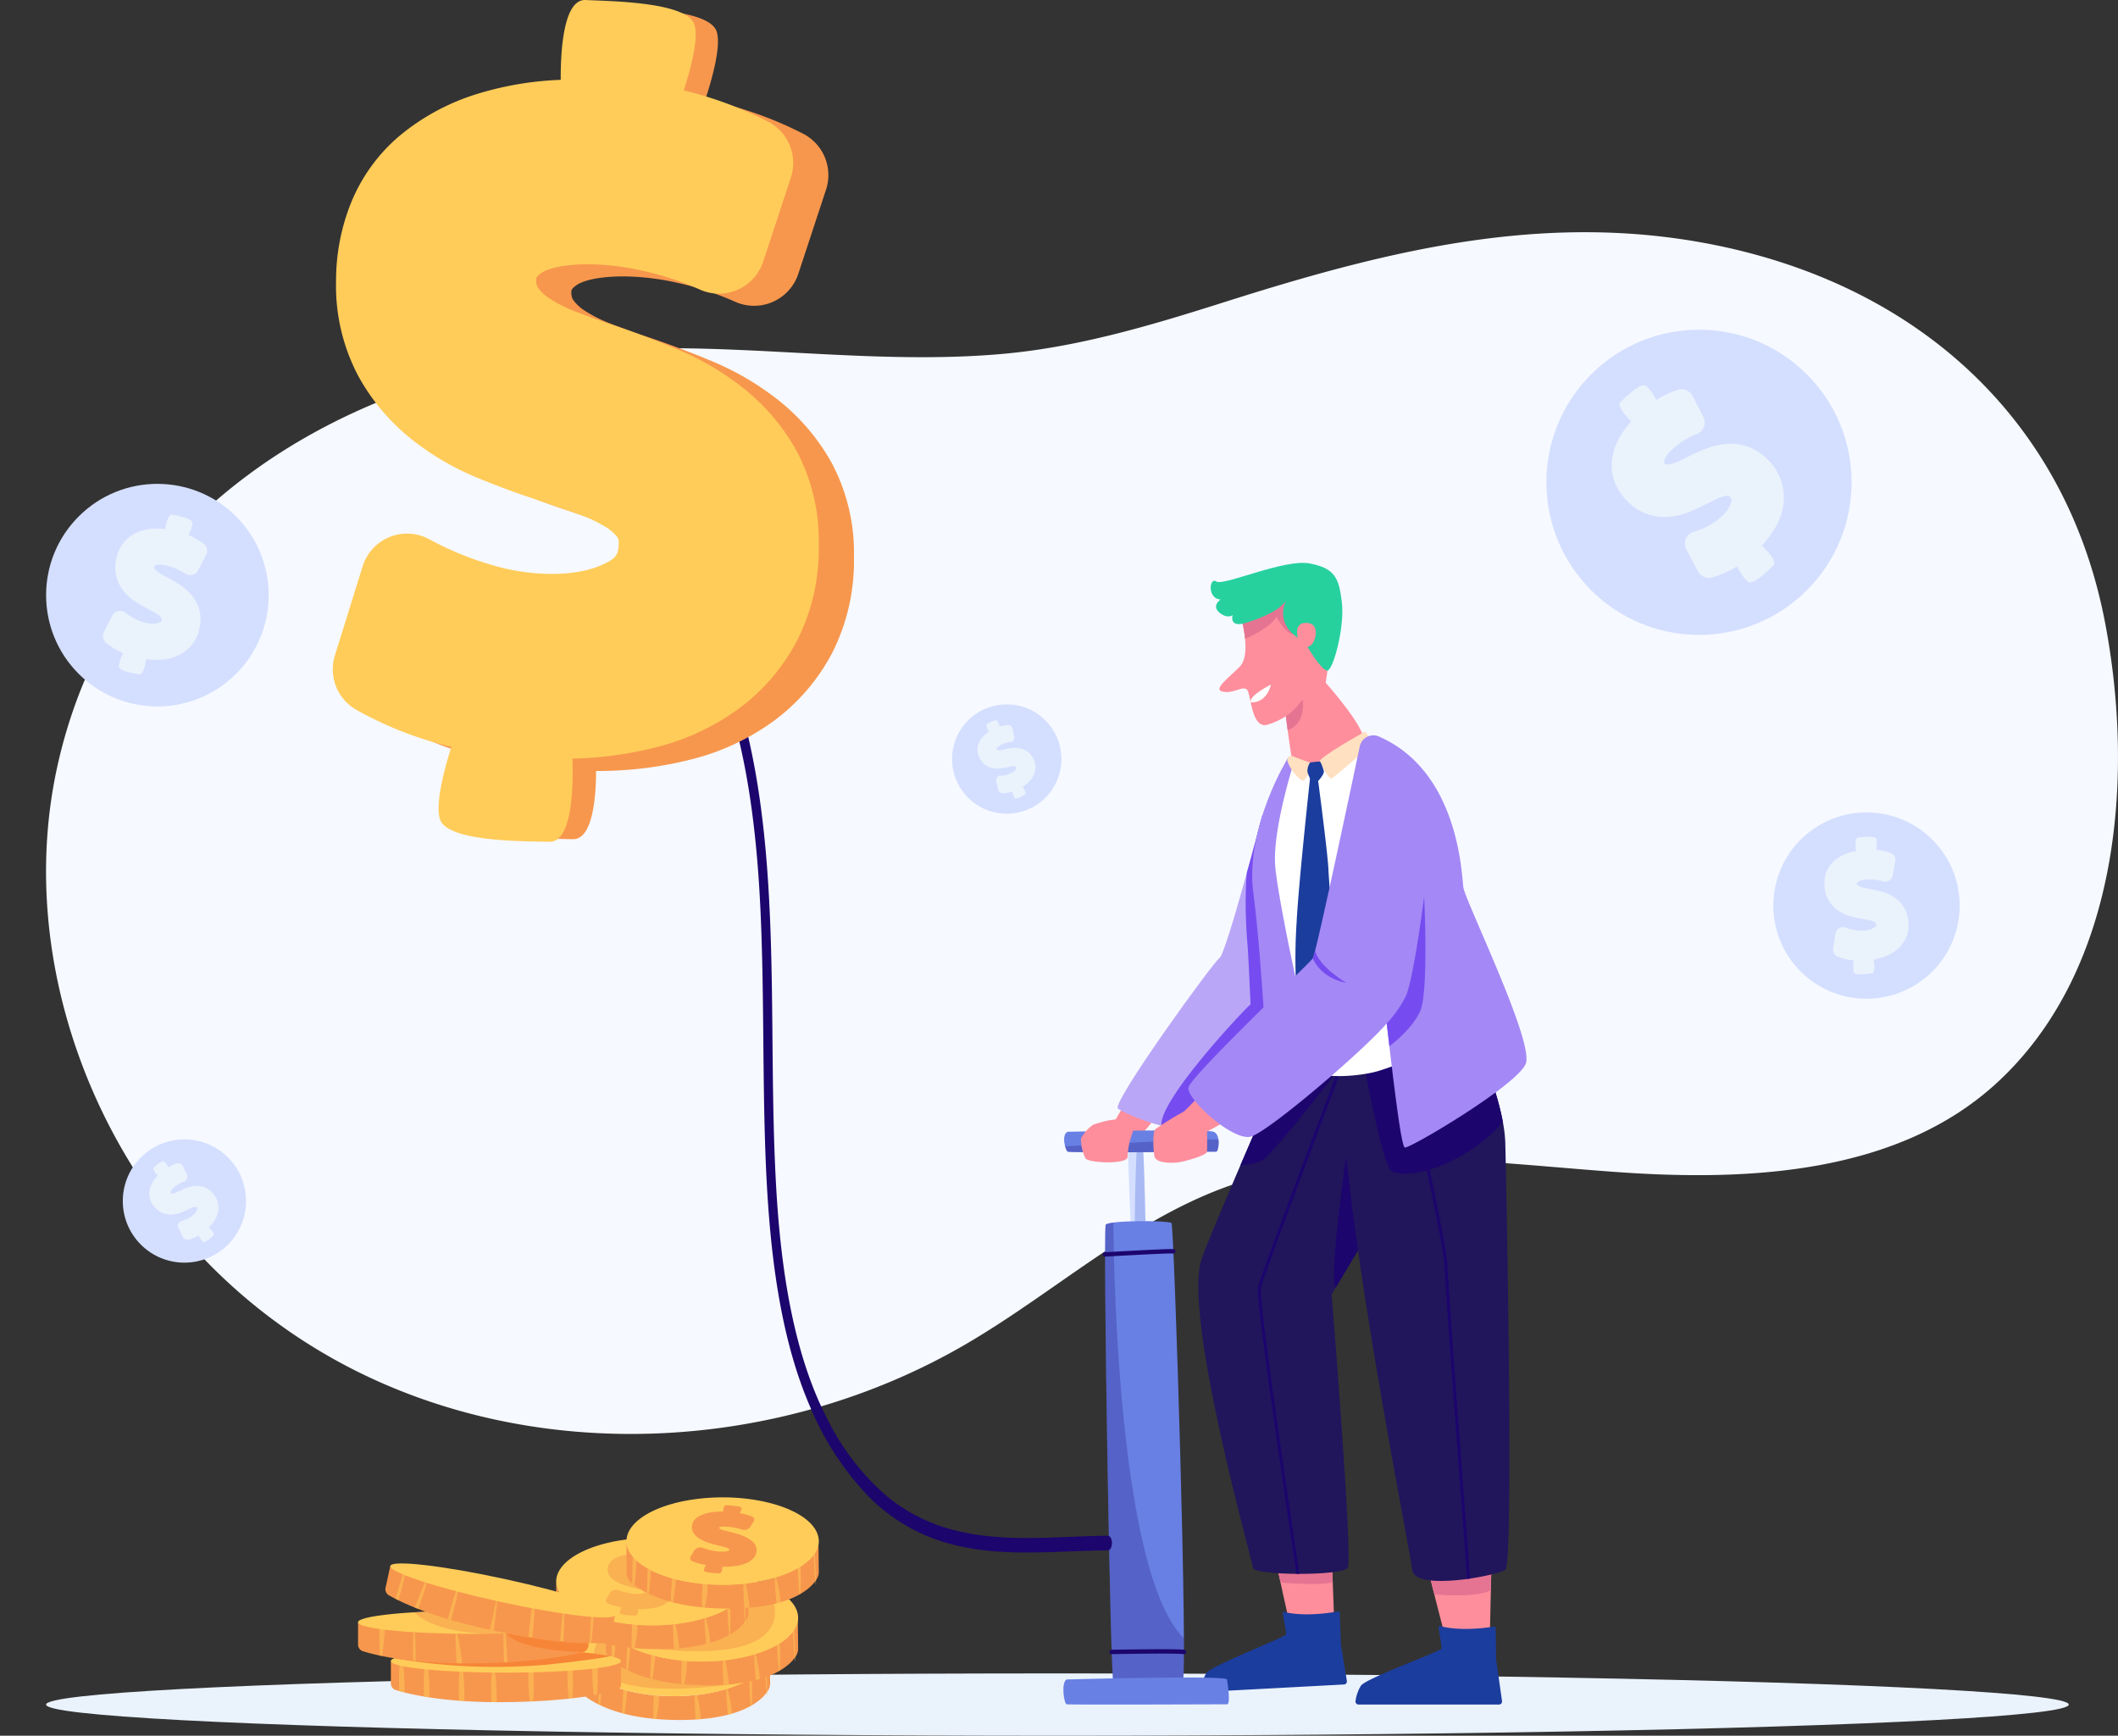 <svg xmlns="http://www.w3.org/2000/svg" xmlns:xlink="http://www.w3.org/1999/xlink" width="399.999" height="327.788" viewBox="0 0 399.999 327.788"><rect x="0" y="0" width="399.999" height="327.788" fill="#333333" stroke="none"/><defs><clipPath id="a"><path d="M1769.356,1653.257s2.448,11.487,2.611,11.6,6.7.11,8.3-.934l-.44-11.927Z" transform="translate(-1769.356 -1651.993)" fill="#fe8e9c"/></clipPath><clipPath id="b"><path d="M1946.294,1668.4s3.085,12.4,3.248,12.509,6.7.11,8.3-.934l.261-11.949Z" transform="translate(-1946.294 -1668.024)" fill="#fe8e9c"/></clipPath><clipPath id="c"><path d="M1612.443,791.05s-6.817,26.093-8.121,27.021-20.441,27.382-19.167,28.417,8.918,4.046,11.466,3.583,18.3-21.44,19.689-22.649,5.408-36.177,5.408-36.177Z" transform="translate(-1585.095 -791.05)" fill="#764cf0"/></clipPath><clipPath id="d"><path d="M1698.357,1032.942s-17.563,39.9-19.055,44.692c-3.382,10.867,9.615,56.656,9.76,58.13s16.857,1.575,17.89,0-3.039-51.659-3.039-51.659,24.9-40.193,21.229-44.287C1720.238,1034.343,1698.357,1032.942,1698.357,1032.942Z" transform="translate(-1678.74 -1032.942)" fill="#1b3d9e"/></clipPath><clipPath id="e"><path d="M1867.369,1014.645s8.07,16.071,8.3,25.651,1.612,79.352,0,80.5-17.2,4.145-17.581,0-20.482-103.042-10.742-103.132A87.716,87.716,0,0,0,1867.369,1014.645Z" transform="translate(-1844.685 -1014.645)" fill="#1b3d9e"/></clipPath><clipPath id="f"><path d="M1723.332,535.076a1.219,1.219,0,0,0,.061-.211c.37-2.028,2.159-15.056-1.4-18.192s-15.954-1.082-14.871,5.143c0,0,2.451,7.818-.009,10.275s-5.123,4.348-3.1,4.718,3.769-1.215,4.507-.354.8,7.129,3.623,6.639a13.078,13.078,0,0,0,3.682-1.655c.472,3.587,1.118,8.266,1.386,9.185.447,1.528,11.536-1.974,13.207-3.892C1731.92,545.007,1724.778,536.72,1723.332,535.076Z" transform="translate(-1703.296 -515.223)" fill="#fe8e9c"/></clipPath><clipPath id="g"><path d="M1596.879,1169.953s.506,20.871,1.17,20.942,2.341.532,2.3-.129-.389-20.75-.731-20.966A10.67,10.67,0,0,0,1596.879,1169.953Z" transform="translate(-1596.879 -1169.732)" fill="#d4dfff"/></clipPath><clipPath id="h"><path d="M1523.631,1157.439s26.148-.594,27.575,0,.936,3.763.475,3.763-27.585.263-28.05,0S1522.384,1157.956,1523.631,1157.439Z" transform="translate(-1522.958 -1157.174)" fill="#6880e4"/></clipPath><clipPath id="i"><path d="M1570.6,1263.272c.152-.888,11.93-.888,12.441-.347s3.2,86.8,2.073,86.8-12.417.286-13.023.084S1570.119,1266.054,1570.6,1263.272Z" transform="translate(-1570.496 -1262.554)" fill="#6880e4"/></clipPath><clipPath id="j"><path d="M994.649,1761.205c.008,3.827-5.8,7.608-14.366,8.425-9.812.935-19.435-1.923-21.492-6.385a4.042,4.042,0,0,1-.389-1.694h0v5.912a2.589,2.589,0,0,0,.914,1.981c1.937,1.634,7.238,4.91,18.569,4.855,11.771-.057,15.42-3.907,16.455-5.595a2.575,2.575,0,0,0,.376-1.348Z" transform="translate(-958.402 -1761.205)" fill="#f7974d"/></clipPath><clipPath id="k"><path d="M994.719,1720.826a4.041,4.041,0,0,0-.389-1.694c-2.057-4.462-11.68-7.321-21.492-6.385-8.562.816-14.44,4.252-14.431,8.079a4.039,4.039,0,0,0,.389,1.694c2.057,4.462,11.679,7.321,21.492,6.385,8.562-.816,14.439-4.252,14.431-8.079Z" transform="translate(-958.407 -1712.57)" fill="#ffcc59"/></clipPath><clipPath id="l"><path d="M1027.145,1720.939c.008,3.827-5.8,7.608-14.366,8.425-9.812.936-19.435-1.923-21.492-6.385a4.037,4.037,0,0,1-.389-1.694h0v5.912a2.589,2.589,0,0,0,.914,1.981c1.937,1.634,7.238,4.91,18.569,4.855,11.771-.057,15.42-3.906,16.455-5.595a2.574,2.574,0,0,0,.376-1.348Z" transform="translate(-990.897 -1720.939)" fill="#f7974d"/></clipPath><clipPath id="m"><path d="M1027.214,1680.56a4.039,4.039,0,0,0-.389-1.694c-2.057-4.462-11.68-7.321-21.492-6.385-8.563.816-14.44,4.252-14.431,8.079a4.039,4.039,0,0,0,.389,1.694c2.057,4.462,11.679,7.321,21.492,6.385,8.562-.816,14.439-4.252,14.431-8.079Z" transform="translate(-990.902 -1672.304)" fill="#ffcc59"/></clipPath><clipPath id="n"><path d="M969.464,1678.916c.008,3.827-5.8,7.608-14.366,8.425-9.812.936-19.434-1.923-21.492-6.385a4.041,4.041,0,0,1-.389-1.694h0v5.912a2.59,2.59,0,0,0,.914,1.981c1.937,1.634,7.238,4.91,18.569,4.855,11.771-.057,15.42-3.907,16.455-5.595a2.575,2.575,0,0,0,.375-1.348Z" transform="translate(-933.217 -1678.916)" fill="#f7974d"/></clipPath><clipPath id="o"><path d="M1051.122,1631.864c.008,3.827-5.8,7.608-14.366,8.425-9.812.936-19.435-1.923-21.492-6.385a4.037,4.037,0,0,1-.389-1.694h0v5.912a2.59,2.59,0,0,0,.914,1.981c1.937,1.634,7.238,4.91,18.569,4.855,11.771-.057,15.42-3.907,16.455-5.595a2.577,2.577,0,0,0,.376-1.348Z" transform="translate(-1014.874 -1631.864)" fill="#f7974d"/></clipPath><clipPath id="p"><path d="M741.306,1773.243v4.217a1.314,1.314,0,0,0,.917,1.253c2.276.723,8.868,2.406,20.656,2.292,11.727-.113,18.506-1.517,20.9-2.121a1.313,1.313,0,0,0,.991-1.274v-4.366Z" transform="translate(-741.306 -1773.243)" fill="#f7974d"/></clipPath><clipPath id="q"><ellipse cx="21.731" cy="2.194" rx="21.731" ry="2.194" fill="#ffcc59"/></clipPath><clipPath id="r"><path d="M703.219,1728.219v4.217a1.314,1.314,0,0,0,.916,1.253c2.276.723,8.868,2.406,20.656,2.292,11.727-.114,18.506-1.517,20.9-2.121a1.313,1.313,0,0,0,.991-1.274v-4.366Z" transform="translate(-703.219 -1728.219)" fill="#f7974d"/></clipPath><clipPath id="t"><path d="M735.886,1662.868l-.9,4.12a1.314,1.314,0,0,0,.628,1.419c2.069,1.192,8.151,4.241,19.693,6.643,11.482,2.389,18.4,2.463,20.87,2.383a1.313,1.313,0,0,0,1.239-1.034l.931-4.266Z" transform="translate(-734.956 -1662.868)" fill="#f7974d"/></clipPath></defs><g transform="translate(-390.001 -10354.482)"><g transform="translate(102.496 10283.843)"><ellipse cx="191.001" cy="5.884" rx="191.001" ry="5.884" transform="translate(296.205 386.659)" fill="#eaf2fc"/><g transform="translate(514.342 364.597)"><g transform="translate(14.213)"><path d="M1769.356,1653.257s2.448,11.487,2.611,11.6,6.7.11,8.3-.934l-.44-11.927Z" transform="translate(-1769.356 -1651.993)" fill="#fe8e9c"/><g clip-path="url(#a)"><path d="M1764.985,1649.073s.179,3.93.953,4.376,9.81.715,10.665.03-.156-5.388-.156-5.388Z" transform="translate(-1765.696 -1648.725)" fill="#e57492"/></g></g><path d="M1707.89,1715.6c-1.228.228-6.32,1.068-10.2.108a.239.239,0,0,0-.293.277c.183.968.653,3.513.635,3.944-.023.535-14.13,5.891-15.071,7.335a7.52,7.52,0,0,0-.973,2.959.526.526,0,0,0,.55.593l26.431-1.411a.581.581,0,0,0,.542-.673l-1.129-6.947-.207-5.956A.241.241,0,0,0,1707.89,1715.6Z" transform="translate(-1681.984 -1705.253)" fill="#1b3d9e"/></g><g transform="translate(543.496 367.204)"><g transform="translate(13.841 0)"><path d="M1946.294,1668.4s3.085,12.4,3.248,12.509,6.7.11,8.3-.934l.261-11.949Z" transform="translate(-1946.294 -1668.024)" fill="#fe8e9c"/><g clip-path="url(#b)"><path d="M1946.395,1663.715s9.185,1.025,11.93-1.1l-.256-5.087-12.188.7Z" transform="translate(-1945.947 -1659.237)" fill="#e57492"/></g></g><path d="M1887.4,1732.723c-1.231.2-6.341.942-10.2-.1a.239.239,0,0,0-.3.271c.163.971.583,3.526.556,3.957-.034.534-14.245,5.608-15.214,7.033a7.459,7.459,0,0,0-1.024,2.89.581.581,0,0,0,.574.673h26.519a.581.581,0,0,0,.575-.663l-1.118-7.872-.089-5.958A.241.241,0,0,0,1887.4,1732.723Z" transform="translate(-1861.208 -1722.112)" fill="#1b3d9e"/></g><path d="M341.2,228.844c-1.934,28.689,9.383,58.1,29.019,78.9a104.937,104.937,0,0,0,27.821,21.025c36.137,18.8,81.857,16.151,116.982-4.479,16.313-9.581,30.684-22.774,48.421-29.356,23.541-8.734,49.577-4.686,74.625-2.927s52.731.168,71.251-16.787c23.308-21.339,26.127-58.016,20.476-87.257-6.6-34.141-29.8-58.344-63.079-68.406q-4.524-1.368-9.151-2.356c-32.517-6.971-62.862.6-93.838,10.429-13.715,4.353-27.587,8.537-41.983,9.832-26.254,2.362-52.62-2.824-78.912-.4-46.07,4.252-89.319,30.746-99.752,78.49A90.817,90.817,0,0,0,341.2,228.844Z" transform="translate(-44.785)" fill="#f6f9ff"/><path d="M1581.948,1120.644s-3.056,5-2.895,5.136,1.819,1.627,5.923,1.023c.187-.028,2.826-3.393,2.826-3.393Z" transform="translate(-1081.45 -842.481)" fill="#fe8e9c"/><g transform="translate(498.581 224.549)"><path d="M1612.443,791.05s-6.817,26.093-8.121,27.021-20.441,27.382-19.167,28.417,8.918,4.046,11.466,3.583,18.3-21.44,19.689-22.649,5.408-36.177,5.408-36.177Z" transform="translate(-1585.095 -791.05)" fill="#baa6f7"/><g clip-path="url(#c)"><path d="M1639.318,980.253s20.4-20.983,20.983-22.377,4.171-6.97,4.171-6.97l-4.465-6.185s-6.53,10.293-7.337,10.807-20.164,21.056-16.288,23.753A12.662,12.662,0,0,0,1639.318,980.253Z" transform="translate(-1627.611 -919.724)" fill="#764cf0"/><path d="M1734.936,819.2s-.677-15.636-.854-17.7c-1.821-21.231,3.617-27.6,3.617-27.6s2.968,40.157,1.537,42.138A11.5,11.5,0,0,1,1734.936,819.2Z" transform="translate(-1709.534 -776.687)" fill="#764cf0"/></g></g><path d="M1748.1,724.251s-8.264,13.224-6.579,25.7,3.043,40.6,3.043,40.6l14.414-1.541-6.757-63.8Z" transform="translate(-1217.304 -510.568)" fill="#a488f5"/><g transform="translate(513.814 260.921)"><g transform="translate(0 2.976)"><path d="M1698.357,1032.942s-17.563,39.9-19.055,44.692c-3.382,10.867,9.615,56.656,9.76,58.13s16.857,1.575,17.89,0-3.039-51.659-3.039-51.659,24.9-40.193,21.229-44.287C1720.238,1034.343,1698.357,1032.942,1698.357,1032.942Z" transform="translate(-1678.74 -1032.942)" fill="#21155c"/><g clip-path="url(#d)"><path d="M1755.589,1172.763a.277.277,0,0,1-.273-.235c-.328-2.171-8.036-53.191-7.476-55.54.551-2.313,15.251-41.315,15.876-42.974a.277.277,0,0,1,.518.2c-.153.406-15.312,40.627-15.856,42.907-.428,1.8,4.709,36.977,7.485,55.329a.277.277,0,0,1-.232.315A.286.286,0,0,1,1755.589,1172.763Z" transform="translate(-1736.575 -1067.182)" fill="#1c056d"/><path d="M1705.466,1070.658s5.828.341,7.972-1.225c2.768-2.022,14.674-17.643,14.674-17.643l-10.3-5.9Z" transform="translate(-1701.119 -1043.783)" fill="#1c056d"/></g></g><path d="M1840.869,1196.339s-1.445-18.912-1.8-19.438-3.792,25.668-2.4,26.445Z" transform="translate(-1810.706 -1150.5)" fill="#1c056d"/><g transform="translate(26.994)"><path d="M1867.369,1014.645s8.07,16.071,8.3,25.651,1.612,79.352,0,80.5-17.2,4.145-17.581,0-20.482-103.042-10.742-103.132A87.716,87.716,0,0,0,1867.369,1014.645Z" transform="translate(-1844.685 -1014.645)" fill="#21155c"/><g clip-path="url(#e)"><path d="M1918.082,1123.505a.277.277,0,0,1-.276-.256c-.044-.574-4.359-57.4-4.445-61.462-.085-4.031-9.84-48.063-9.939-48.508a.277.277,0,1,1,.541-.12c.4,1.816,9.866,44.531,9.952,48.616.085,4.05,4.4,60.859,4.443,61.432a.277.277,0,0,1-.255.3Z" transform="translate(-1893.862 -1013.22)" fill="#1c056d"/><path d="M1870.607,1032.212s3.6,19.977,5.39,20.715c5.241,2.158,18-4.041,22.148-11.225s-7.676-18.281-7.676-18.281Z" transform="translate(-1866.39 -1021.994)" fill="#1c056d"/></g></g></g><path d="M1771.13,712.822s-3.851,12.161-3.4,18.9,7.27,38.211,8.534,39.26,7.683.64,10.977-.354,12.182-4.444,11.6-5.253-7.3-38.169-8.187-41.5-6.309-14.938-6.309-14.938-6.259,5.551-8.172,5.307A29.868,29.868,0,0,1,1771.13,712.822Z" transform="translate(-1239.407 -497.74)" fill="#fff"/><g transform="translate(517.808 179.681)"><path d="M1723.332,535.076a1.219,1.219,0,0,0,.061-.211c.37-2.028,2.159-15.056-1.4-18.192s-15.954-1.082-14.871,5.143c0,0,2.451,7.818-.009,10.275s-5.123,4.348-3.1,4.718,3.769-1.215,4.507-.354.8,7.129,3.623,6.639a13.078,13.078,0,0,0,3.682-1.655c.472,3.587,1.118,8.266,1.386,9.185.447,1.528,11.536-1.974,13.207-3.892C1731.92,545.007,1724.778,536.72,1723.332,535.076Z" transform="translate(-1703.296 -515.223)" fill="#fe8e9c"/><g transform="translate(0)" clip-path="url(#f)"><path d="M1714.041,543.345s5.438-2.193,6.6-4.48c0,0,1.706,3.525,3.561,3.339l-1.225-7.608-11.838,3.08Z" transform="translate(-1709.865 -531.445)" fill="#e57492"/></g></g><path d="M1780.316,661.115a11.5,11.5,0,0,0,2.954-2.893.152.152,0,0,1,.283.064c.1,1.232.055,4.428-2.887,5.445Z" transform="translate(-1249.979 -455.218)" fill="#e57492"/><g transform="translate(488.333 284.106)"><g transform="translate(12.164 2.043)"><path d="M1596.879,1169.953s.506,20.871,1.17,20.942,2.341.532,2.3-.129-.389-20.75-.731-20.966A10.67,10.67,0,0,0,1596.879,1169.953Z" transform="translate(-1596.879 -1169.732)" fill="#d4dfff"/><g clip-path="url(#g)"><path d="M1605.451,1169.732s-.921,19.744,0,20.087,2.909-.617,2.909-.617l-.754-19.47h-2.155" transform="translate(-1603.714 -1169.732)" fill="#6880e4" opacity="0.4"/></g></g><g transform="translate(0.14 0)"><path d="M1523.631,1157.439s26.148-.594,27.575,0,.936,3.763.475,3.763-27.585.263-28.05,0S1522.384,1157.956,1523.631,1157.439Z" transform="translate(-1522.958 -1157.174)" fill="#6880e4"/><g clip-path="url(#h)"><path d="M1516.434,1169.068s30.765-1.882,31.235-1.223.612,2.776-.47,2.87-31.047.278-31-.19S1516.434,1169.068,1516.434,1169.068Z" transform="translate(-1517.298 -1165.992)" fill="#1c056d" opacity="0.24"/></g></g><g transform="translate(7.873 17.142)"><path d="M1570.6,1263.272c.152-.888,11.93-.888,12.441-.347s3.2,86.8,2.073,86.8-12.417.286-13.023.084S1570.119,1266.054,1570.6,1263.272Z" transform="translate(-1570.496 -1262.554)" fill="#6880e4"/><g clip-path="url(#i)"><path d="M1548.443,1251.769s-.2,74.682,15.651,82.211v9.51H1542.3v-91.721Z" transform="translate(-1546.888 -1253.524)" fill="#1c056d" opacity="0.24"/></g></g><path d="M1522.705,1792.718s30.177-.842,30.3,0,.721,4.689,0,4.689-29.816.12-30.3,0S1521.623,1793.318,1522.705,1792.718Z" transform="translate(-1522.099 -1689.022)" fill="#6880e4"/><path d="M1568.358,1296.4a.415.415,0,0,1-.024-.83c.473-.027,11.594-.671,12.94-.591a.415.415,0,0,1-.05.829c-1.3-.079-12.726.585-12.842.591Z" transform="translate(-1560.485 -1272.556)" fill="#1c056d"/><path d="M1589.68,1760.446a.468.468,0,0,1-.058,0c-1.616-.224-13.45,0-13.569,0h-.008a.415.415,0,0,1-.008-.83c.49-.01,12.019-.229,13.7,0a.415.415,0,0,1-.057.827Z" transform="translate(-1566.922 -1661.532)" fill="#1c056d"/></g><g transform="translate(530.635 208.8)"><path d="M1782.84,722.049s2.555,1,3.59,1.323-1,3.628-1.441,3.446a7.635,7.635,0,0,1-2.806-3.667.884.884,0,0,1,.657-1.1Z" transform="translate(-1782.149 -717.524)" fill="#ffe0c1"/><path d="M1828.219,694.233s-8.735,4.857-8.562,5.653,1.869,3.367,2.208,3.228,7.577-6.195,7.66-6.709S1828.219,694.233,1828.219,694.233Z" transform="translate(-1813.554 -694.233)" fill="#ffe0c1"/></g><g transform="translate(532.18 214.447)"><path d="M1805.878,729.151a2.85,2.85,0,0,0-.494,1.639c.086.805,1.048,2.483,1.372,2.408s1.891-1.841,1.72-2.437-.525-1.76-.776-1.805A15.457,15.457,0,0,0,1805.878,729.151Z" transform="translate(-1803.142 -728.951)" fill="#1b3d9e"/><path d="M1794.436,743.769s-2.226,20.333-2.594,27.762a106.88,106.88,0,0,0,.023,14.139c.167.761,3.975,7.657,4.307,7.522s3.316-7.539,3.423-8.321-1.6-19.917-1.736-23.221-2.119-18.141-2.119-18.141Z" transform="translate(-1791.643 -741.141)" fill="#1b3d9e"/></g><path d="M1637.521,1102.583s-5.064,5.334-5.235,5.334a61.75,61.75,0,0,0-5.349,3.307c-.529.471-.429,3.551-.2,5.055s3.5,1.352,4.529,1.223,5.32-1.263,5.409-2c.068-.557.021-3.806.021-3.806l6.831-3.756Z" transform="translate(-1121.228 -827.358)" fill="#fe8e9c"/><g transform="translate(511.943 209.505)"><path d="M1719.169,727.3c-.35-2.448-.828-21.885-15.941-28.507a2.627,2.627,0,0,0-3.631,1.863l-.014.07h0s-8.183,38.957-8.848,39.952-23.073,22.236-23.485,24.4,8.34,10.1,11.722,9.282c3.219-.774,21.4-16.3,25.717-21.392,1.421,12.274,2.773,23.446,3.444,23.446,1.288,0,21.156-11.774,22.811-15.821S1719.537,729.871,1719.169,727.3Z" transform="translate(-1667.236 -698.566)" fill="#a488f5"/><path d="M1897.473,909.842a22.034,22.034,0,0,0,3.564-5.055c1.468-2.935,3.507-18.871,3.507-18.871s.9,18.138-.781,21.7-5.787,6.533-5.787,6.533Z" transform="translate(-1860.021 -855.44)" fill="#764cf0"/><path d="M1811.7,949.832s1.225,3.613,6.332,4.652c0,0-5.279-3.127-5.893-6.128Z" transform="translate(-1788.199 -907.723)" fill="#764cf0"/></g><path d="M1552.2,1145.847c.042.123.184.181.143.3-.189.575-.708,2.178-.877,2.978a15.224,15.224,0,0,0-.293,2.382c-.044,1.46-7.426,1.154-7.95.246a8.211,8.211,0,0,1-.839-3.738,7.31,7.31,0,0,1,2.271-2.582C1545.267,1145.231,1551.221,1142.987,1552.2,1145.847Z" transform="translate(-1050.723 -862.377)" fill="#fe8e9c"/><path d="M1699.158,509.849s7.32-1.914,8.462-4.9c0,0-2.811,4.3,1.977,7.556,0,0-.966-3.031,1.8-2.811s1.362,4.569,0,4.481c0,0,2.689,4.614,3.782,4.5s3.28-8.207,2.723-12.85-1.3-6.439-6.067-7.368-16.345,4.334-17.645,3.405-1.792,3.246.8,3.405c0,0-1.774,1.2-.209,2.474s2.483.479,2.483.479S1696.623,510.32,1699.158,509.849Z" transform="translate(-1176.974 -321.412)" fill="#26d19e"/><path d="M1739.438,642.953s2.849.426,3.853-3.357C1743.291,639.6,1739.12,641.629,1739.438,642.953Z" transform="translate(-1215.736 -439.685)" fill="#fff"/><g transform="translate(287.505 153.308)"><circle cx="21.018" cy="21.018" r="21.018" transform="translate(0 29.724) rotate(-45)" fill="#d4dfff"/><path d="M425.136,459.862a7.679,7.679,0,0,0-1.535-2.589,10.338,10.338,0,0,0-2.2-1.836c-.728-.456-1.464-.881-2.189-1.263-.431-.227-.857-.465-1.266-.708a4.935,4.935,0,0,1-.847-.622,1.463,1.463,0,0,1-.348-.467.54.54,0,0,1-.008-.272c.009-.058.018-.112.224-.215a3.1,3.1,0,0,1,1.765-.035,9.308,9.308,0,0,1,1.905.555,10.856,10.856,0,0,1,1.957,1.022h0a1.7,1.7,0,0,0,2.448-.632l1.5-2.872a1.7,1.7,0,0,0-.5-2.158h0a13.824,13.824,0,0,0-2.851-1.622,5.386,5.386,0,0,0,.775-2.317c-.134-.838-2.731-1.312-3.783-1.531-.819-.17-1.228,1.836-1.369,2.734a11.8,11.8,0,0,0-3.076.008,8.218,8.218,0,0,0-3.079,1.056,6.324,6.324,0,0,0-2.16,2.151,7.642,7.642,0,0,0-.992,2.716,7.046,7.046,0,0,0,.24,3.558,7.721,7.721,0,0,0,1.535,2.584,9.947,9.947,0,0,0,2.133,1.778c.69.429,1.358.81,1.984,1.132l1.43.775a5.208,5.208,0,0,1,.929.631,1.582,1.582,0,0,1,.391.474.421.421,0,0,1,0,.205.621.621,0,0,1-.45.594,4.2,4.2,0,0,1-2.15.115,7.771,7.771,0,0,1-2.2-.722,11.413,11.413,0,0,1-2-1.248h0a1.7,1.7,0,0,0-2.58.571l-1.533,3.053a1.7,1.7,0,0,0,.447,2.085h0a13.4,13.4,0,0,0,3.088,1.854l.125.053a6.04,6.04,0,0,0-.838,2.557c.151.835,2.758,1.255,3.814,1.452.855.16,1.218-2.026,1.325-2.864a13.7,13.7,0,0,0,3.086.086,8.718,8.718,0,0,0,3.225-.906,7.328,7.328,0,0,0,2.494-2.1,7.415,7.415,0,0,0,1.356-3.322A7,7,0,0,0,425.136,459.862Z" transform="translate(-387.614 -427.782)" fill="#eaf2fc"/></g><g transform="translate(463.036 199.379)"><circle cx="10.324" cy="10.324" r="10.324" transform="translate(0 14.601) rotate(-45)" fill="#d4dfff"/><path d="M1431.562,686.881a3.773,3.773,0,0,0-1.395-.491,5.08,5.08,0,0,0-1.407,0c-.418.058-.829.13-1.223.215-.234.05-.469.1-.7.133a2.427,2.427,0,0,1-.515.032.716.716,0,0,1-.279-.066.269.269,0,0,1-.089-.1c-.014-.025-.028-.048.017-.152.025-.058.147-.27.654-.57a4.585,4.585,0,0,1,.892-.392,5.32,5.32,0,0,1,1.06-.232h0a.837.837,0,0,0,.723-1.01l-.34-1.555a.837.837,0,0,0-.867-.656h0a6.788,6.788,0,0,0-1.585.288,2.646,2.646,0,0,0-.439-1.117c-.314-.274-1.442.367-1.907.616-.362.194.116,1.079.346,1.461a5.8,5.8,0,0,0-1.156.973,4.038,4.038,0,0,0-.827,1.369,3.1,3.1,0,0,0-.135,1.491,3.748,3.748,0,0,0,.483,1.336,3.458,3.458,0,0,0,1.212,1.265,3.789,3.789,0,0,0,1.393.489,4.881,4.881,0,0,0,1.364,0c.4-.056.767-.123,1.1-.2l.783-.159a2.546,2.546,0,0,1,.549-.055.78.78,0,0,1,.3.055.209.209,0,0,1,.065.078.305.305,0,0,1,.018.365,2.067,2.067,0,0,1-.773.721,3.823,3.823,0,0,1-1.055.421,5.609,5.609,0,0,1-1.148.162h0a.836.836,0,0,0-.792,1.028l.385,1.633a.836.836,0,0,0,.826.644h0a6.59,6.59,0,0,0,1.748-.275l.064-.019a2.967,2.967,0,0,0,.49,1.228c.321.267,1.435-.4,1.895-.656.373-.21-.18-1.147-.4-1.5a6.742,6.742,0,0,0,1.189-.94,4.281,4.281,0,0,0,.929-1.358,3.6,3.6,0,0,0,.278-1.576,3.64,3.64,0,0,0-.537-1.679A3.442,3.442,0,0,0,1431.562,686.881Z" transform="translate(-1413.281 -673.852)" fill="#eaf2fc"/></g><g transform="translate(615.125 216.776)"><circle cx="17.594" cy="17.594" r="17.594" transform="translate(0 24.881) rotate(-45)" fill="#d4dfff"/><path d="M2420.352,829.258a6.421,6.421,0,0,0-1.877-1.68,8.652,8.652,0,0,0-2.217-.912c-.7-.181-1.39-.334-2.066-.457-.4-.073-.8-.156-1.189-.247a4.126,4.126,0,0,1-.833-.284,1.229,1.229,0,0,1-.4-.285.453.453,0,0,1-.074-.215c-.007-.048-.014-.094.125-.228a2.6,2.6,0,0,1,1.4-.472,7.788,7.788,0,0,1,1.661-.037,9.093,9.093,0,0,1,1.82.323h0a1.425,1.425,0,0,0,1.795-1.121l.475-2.67a1.425,1.425,0,0,0-.939-1.6h0a11.554,11.554,0,0,0-2.684-.577,4.513,4.513,0,0,0,.035-2.045c-.318-.636-2.51-.36-3.406-.27-.7.07-.518,1.775-.4,2.527a9.882,9.882,0,0,0-2.453.78,6.879,6.879,0,0,0-2.193,1.618,5.293,5.293,0,0,0-1.183,2.261,6.4,6.4,0,0,0-.108,2.418,5.9,5.9,0,0,0,1.087,2.78,6.464,6.464,0,0,0,1.875,1.676,8.325,8.325,0,0,0,2.15.883c.659.169,1.288.3,1.87.4l1.336.259a4.352,4.352,0,0,1,.9.27,1.324,1.324,0,0,1,.432.28.353.353,0,0,1,.051.164.519.519,0,0,1-.209.587,3.519,3.519,0,0,1-1.688.633,6.511,6.511,0,0,1-1.934-.023,9.575,9.575,0,0,1-1.915-.492h0a1.425,1.425,0,0,0-1.916,1.1l-.455,2.823a1.425,1.425,0,0,0,.881,1.552h0a11.228,11.228,0,0,0,2.932.7l.114.011a5.054,5.054,0,0,0-.026,2.253c.331.629,2.517.308,3.41.2.723-.088.463-1.924.337-2.62a11.455,11.455,0,0,0,2.485-.708,7.3,7.3,0,0,0,2.346-1.535,6.131,6.131,0,0,0,1.463-2.3,6.2,6.2,0,0,0,.246-2.993A5.865,5.865,0,0,0,2420.352,829.258Z" transform="translate(-2388.653 -804.459)" fill="#eaf2fc"/></g><g transform="translate(567.617 120.965)"><circle cx="28.818" cy="28.818" r="28.818" transform="translate(0 40.755) rotate(-45)" fill="#d4dfff"/><path d="M2183.936,303.667a10.53,10.53,0,0,0-4.114-.328,14.185,14.185,0,0,0-3.794,1.01c-1.086.455-2.144.943-3.146,1.453-.594.3-1.2.592-1.794.858a6.774,6.774,0,0,1-1.367.456,2.011,2.011,0,0,1-.8.021.744.744,0,0,1-.31-.207c-.057-.056-.111-.109-.063-.421a4.252,4.252,0,0,1,1.357-2,12.753,12.753,0,0,1,2.128-1.7,14.87,14.87,0,0,1,2.693-1.384h0a2.335,2.335,0,0,0,1.228-3.242l-2.029-3.952a2.335,2.335,0,0,0-2.809-1.151h0a18.94,18.94,0,0,0-4.071,1.91,7.386,7.386,0,0,0-1.983-2.7c-1.045-.513-3.629,2.021-4.707,3.027-.838.783,1.085,2.827,1.979,3.7a16.193,16.193,0,0,0-2.424,3.451,11.273,11.273,0,0,0-1.252,4.284,8.669,8.669,0,0,0,.7,4.121,10.482,10.482,0,0,0,2.258,3.26,9.662,9.662,0,0,0,4.175,2.546,10.588,10.588,0,0,0,4.108.325,13.633,13.633,0,0,0,3.678-.982c1.027-.434,1.981-.881,2.838-1.327l2-.988a7.152,7.152,0,0,1,1.442-.542,2.174,2.174,0,0,1,.84-.063.581.581,0,0,1,.23.163.851.851,0,0,1,.309.974,5.761,5.761,0,0,1-1.571,2.5,10.654,10.654,0,0,1-2.545,1.889,15.667,15.667,0,0,1-2.983,1.257h0a2.335,2.335,0,0,0-1.4,3.341l2.207,4.131a2.335,2.335,0,0,0,2.688,1.148h0a18.373,18.373,0,0,0,4.519-1.992l.159-.1c.518.98,1.471,2.622,2.2,2.962,1.055.491,3.587-2.1,4.643-3.124.855-.832-1.306-2.967-2.16-3.75a18.789,18.789,0,0,0,2.537-3.388,11.951,11.951,0,0,0,1.535-4.329,10.045,10.045,0,0,0-.376-4.452,10.169,10.169,0,0,0-2.648-4.146A9.6,9.6,0,0,0,2183.936,303.667Z" transform="translate(-2134.375 -269.782)" fill="#eaf2fc"/></g><g transform="translate(305.875 280.991)"><circle cx="11.638" cy="11.638" r="11.638" transform="translate(0 16.458) rotate(-45)" fill="#d4dfff"/><path d="M471.179,1197.818a4.251,4.251,0,0,0-1.656-.184,5.713,5.713,0,0,0-1.544.36c-.444.17-.877.354-1.288.547-.244.115-.491.224-.735.324a2.73,2.73,0,0,1-.557.167.815.815,0,0,1-.323,0,.3.3,0,0,1-.123-.087c-.022-.023-.043-.045-.02-.171a1.719,1.719,0,0,1,.573-.792,5.145,5.145,0,0,1,.88-.658,6.014,6.014,0,0,1,1.1-.525h0a.943.943,0,0,0,.536-1.293l-.769-1.621a.943.943,0,0,0-1.12-.5h0a7.637,7.637,0,0,0-1.667.719,2.984,2.984,0,0,0-.766-1.115c-.415-.22-1.491.77-1.938,1.162-.348.305.4,1.155.752,1.516a6.529,6.529,0,0,0-1.022,1.363,4.55,4.55,0,0,0-.56,1.713,3.5,3.5,0,0,0,.231,1.672,4.23,4.23,0,0,0,.87,1.344,3.9,3.9,0,0,0,1.653,1.08,4.271,4.271,0,0,0,1.654.183,5.505,5.505,0,0,0,1.5-.35c.42-.162.811-.331,1.162-.5l.819-.374a2.867,2.867,0,0,1,.589-.2.876.876,0,0,1,.34-.015.236.236,0,0,1,.091.069.344.344,0,0,1,.113.4,2.326,2.326,0,0,1-.666.989,4.3,4.3,0,0,1-1.051.73,6.324,6.324,0,0,1-1.22.47h0a.943.943,0,0,0-.608,1.331l.839,1.7a.943.943,0,0,0,1.071.5h0a7.426,7.426,0,0,0,1.849-.747l.065-.038a3.342,3.342,0,0,0,.851,1.223c.42.212,1.474-.8,1.913-1.2.356-.325-.49-1.214-.825-1.541a7.6,7.6,0,0,0,1.067-1.335,4.829,4.829,0,0,0,.674-1.728,4.054,4.054,0,0,0-.1-1.8,4.106,4.106,0,0,0-1.017-1.707A3.878,3.878,0,0,0,471.179,1197.818Z" transform="translate(-451.08 -1184.021)" fill="#eaf2fc"/></g><g transform="translate(392.541 353.411)"><g transform="translate(4.097 21.04)"><g transform="translate(0 7.911)"><path d="M994.649,1761.205c.008,3.827-5.8,7.608-14.366,8.425-9.812.935-19.435-1.923-21.492-6.385a4.042,4.042,0,0,1-.389-1.694h0v5.912a2.589,2.589,0,0,0,.914,1.981c1.937,1.634,7.238,4.91,18.569,4.855,11.771-.057,15.42-3.907,16.455-5.595a2.575,2.575,0,0,0,.376-1.348Z" transform="translate(-958.402 -1761.205)" fill="#f7974d"/><g clip-path="url(#j)"><path d="M965.261,1774.784c0,.361-.352,6.626.007,7.018s.784-5.944.588-6.433A.945.945,0,0,0,965.261,1774.784Z" transform="translate(-964.016 -1772.575)" fill="#ffcc59" opacity="0.5"/><path d="M982.355,1792.1s-.3,5.817-.113,5.854l.189.038s.755-5.515.34-5.7Z" transform="translate(-978.311 -1787.078)" fill="#ffcc59" opacity="0.5"/><path d="M1010.262,1803.928s-.475,5.478-.121,5.549.85-5.351.85-5.351Z" transform="translate(-1001.615 -1796.978)" fill="#ffcc59" opacity="0.5"/><path d="M1046.1,1808.79s-.371,5.8.046,5.889,1.345-5.7.649-5.8Z" transform="translate(-1031.711 -1801.05)" fill="#ffcc59" opacity="0.5"/><path d="M1094.317,1813.964s-.417-5.843-.046-5.75,1.252,5.8.927,5.843A3.047,3.047,0,0,1,1094.317,1813.964Z" transform="translate(-1072.04 -1800.566)" fill="#ffcc59" opacity="0.5"/><path d="M1130.946,1809.134s-.547-5.776-.25-5.518,1.385,5.412.818,5.465Z" transform="translate(-1102.595 -1796.71)" fill="#ffcc59" opacity="0.5"/><path d="M1156.93,1788.753s.29,6.217.481,6.207.226-6.281-.072-6.468S1156.93,1788.753,1156.93,1788.753Z" transform="translate(-1124.636 -1784.016)" fill="#ffcc59" opacity="0.5"/></g></g><g transform="translate(0.001)"><path d="M994.719,1720.826a4.041,4.041,0,0,0-.389-1.694c-2.057-4.462-11.68-7.321-21.492-6.385-8.562.816-14.44,4.252-14.431,8.079a4.039,4.039,0,0,0,.389,1.694c2.057,4.462,11.679,7.321,21.492,6.385,8.562-.816,14.439-4.252,14.431-8.079Z" transform="translate(-958.407 -1712.57)" fill="#ffcc59"/><g clip-path="url(#k)"><path d="M979.062,1740.346s-5.133,4.823,1.382,8.6,23.584,1.025,23.584,1.025-18.113-1.721-21.1-3.86-2.686-4.476-2.686-4.476l-1.183-1.292" transform="translate(-974.094 -1735.828)" fill="#f7974d" opacity="0.5"/></g></g><path d="M1175.724,1772.708s.349,6.641.233,6.731-.446-5.142-.446-5.917S1175.724,1772.708,1175.724,1772.708Z" transform="translate(-1140.194 -1762.925)" fill="#ffcc59" opacity="0.5"/></g><g transform="translate(9.383 14.49)"><g transform="translate(0 7.911)"><path d="M1027.145,1720.939c.008,3.827-5.8,7.608-14.366,8.425-9.812.936-19.435-1.923-21.492-6.385a4.037,4.037,0,0,1-.389-1.694h0v5.912a2.589,2.589,0,0,0,.914,1.981c1.937,1.634,7.238,4.91,18.569,4.855,11.771-.057,15.42-3.906,16.455-5.595a2.574,2.574,0,0,0,.376-1.348Z" transform="translate(-990.897 -1720.939)" fill="#f7974d"/><g clip-path="url(#l)"><path d="M997.756,1734.518c0,.361-.352,6.627.007,7.018s.784-5.943.588-6.433A.946.946,0,0,0,997.756,1734.518Z" transform="translate(-996.511 -1732.309)" fill="#ffcc59" opacity="0.5"/><path d="M1014.85,1751.838s-.3,5.817-.113,5.854l.189.038s.755-5.514.34-5.7Z" transform="translate(-1010.806 -1746.812)" fill="#ffcc59" opacity="0.5"/><path d="M1042.757,1763.662s-.475,5.478-.121,5.549.85-5.351.85-5.351Z" transform="translate(-1034.11 -1756.712)" fill="#ffcc59" opacity="0.5"/><path d="M1078.6,1768.524s-.371,5.8.046,5.889,1.345-5.7.649-5.8Z" transform="translate(-1064.206 -1760.784)" fill="#ffcc59" opacity="0.5"/><path d="M1126.812,1773.7s-.417-5.843-.047-5.75,1.252,5.8.927,5.843A3.04,3.04,0,0,1,1126.812,1773.7Z" transform="translate(-1104.536 -1760.301)" fill="#ffcc59" opacity="0.5"/><path d="M1163.441,1768.868s-.547-5.776-.25-5.518,1.385,5.412.818,5.465Z" transform="translate(-1135.09 -1756.444)" fill="#ffcc59" opacity="0.5"/><path d="M1189.425,1748.487s.29,6.217.481,6.207.225-6.281-.072-6.467S1189.425,1748.487,1189.425,1748.487Z" transform="translate(-1157.131 -1743.75)" fill="#ffcc59" opacity="0.5"/></g></g><g transform="translate(0.001)"><path d="M1027.214,1680.56a4.039,4.039,0,0,0-.389-1.694c-2.057-4.462-11.68-7.321-21.492-6.385-8.563.816-14.44,4.252-14.431,8.079a4.039,4.039,0,0,0,.389,1.694c2.057,4.462,11.679,7.321,21.492,6.385,8.562-.816,14.439-4.252,14.431-8.079Z" transform="translate(-990.902 -1672.304)" fill="#ffcc59"/><g clip-path="url(#m)"><path d="M1008.725,1694.231s7.567,13.453-20.927,10.6h0l15.621-9.3Z" transform="translate(-977.699 -1690.664)" fill="#f7974d" opacity="0.5"/></g></g><path d="M1208.219,1732.441s.349,6.641.233,6.731-.446-5.142-.446-5.917S1208.219,1732.441,1208.219,1732.441Z" transform="translate(-1172.689 -1722.659)" fill="#ffcc59" opacity="0.5"/></g><g transform="translate(0 7.654)"><g transform="translate(0 7.911)"><path d="M969.464,1678.916c.008,3.827-5.8,7.608-14.366,8.425-9.812.936-19.434-1.923-21.492-6.385a4.041,4.041,0,0,1-.389-1.694h0v5.912a2.59,2.59,0,0,0,.914,1.981c1.937,1.634,7.238,4.91,18.569,4.855,11.771-.057,15.42-3.907,16.455-5.595a2.575,2.575,0,0,0,.375-1.348Z" transform="translate(-933.217 -1678.916)" fill="#f7974d"/><g clip-path="url(#n)"><path d="M940.076,1692.495c0,.361-.352,6.626.007,7.018s.784-5.944.588-6.433A.945.945,0,0,0,940.076,1692.495Z" transform="translate(-938.831 -1690.286)" fill="#ffcc59" opacity="0.5"/><path d="M957.169,1709.816s-.3,5.817-.113,5.854l.189.038s.755-5.514.34-5.7Z" transform="translate(-953.126 -1704.79)" fill="#ffcc59" opacity="0.5"/><path d="M985.076,1721.639s-.475,5.478-.12,5.549.85-5.351.85-5.351Z" transform="translate(-976.429 -1714.689)" fill="#ffcc59" opacity="0.5"/><path d="M1020.919,1726.5s-.371,5.8.046,5.889,1.345-5.7.649-5.8Z" transform="translate(-1006.525 -1718.761)" fill="#ffcc59" opacity="0.5"/><path d="M1069.132,1731.675s-.417-5.843-.046-5.75,1.252,5.8.927,5.843A3.051,3.051,0,0,1,1069.132,1731.675Z" transform="translate(-1046.855 -1718.278)" fill="#ffcc59" opacity="0.5"/><path d="M1105.761,1726.846s-.547-5.776-.25-5.518,1.385,5.412.818,5.465Z" transform="translate(-1077.41 -1714.422)" fill="#ffcc59" opacity="0.5"/><path d="M1131.745,1706.464s.29,6.217.481,6.207.226-6.281-.072-6.467S1131.745,1706.464,1131.745,1706.464Z" transform="translate(-1099.451 -1701.727)" fill="#ffcc59" opacity="0.5"/></g></g><path d="M969.533,1638.537a4.041,4.041,0,0,0-.389-1.694c-2.057-4.462-11.679-7.321-21.492-6.385-8.562.817-14.439,4.252-14.431,8.079a4.041,4.041,0,0,0,.389,1.694c2.057,4.462,11.68,7.321,21.492,6.385,8.562-.816,14.439-4.252,14.431-8.079Z" transform="translate(-933.22 -1630.281)" fill="#ffcc59"/><path d="M1150.538,1690.419s.349,6.641.232,6.731-.446-5.142-.446-5.917S1150.538,1690.419,1150.538,1690.419Z" transform="translate(-1115.008 -1680.636)" fill="#ffcc59" opacity="0.5"/><path d="M1002.951,1648.672a4.423,4.423,0,0,0-1.317-1.022,9.225,9.225,0,0,0-1.7-.681c-.55-.162-1.1-.311-1.643-.442-.321-.078-.64-.161-.948-.246a4.684,4.684,0,0,1-.649-.227.983.983,0,0,1-.287-.182.153.153,0,0,1-.031-.113c0-.025,0-.048.135-.1a3.427,3.427,0,0,1,1.223-.084,10.831,10.831,0,0,1,1.377.157,11.527,11.527,0,0,1,1.459.35h0a1.523,1.523,0,0,0,1.64-.36l.765-1.259c.2-.326-.037-.7-.554-.882h0a14.385,14.385,0,0,0-2.137-.566c.19-.319.423-.783.314-1-.174-.345-2.024-.441-2.777-.492-.586-.039-.675.815-.686,1.2a13.486,13.486,0,0,0-2.136.124,7.582,7.582,0,0,0-2.037.562,3.239,3.239,0,0,0-1.293.983,2.121,2.121,0,0,0-.426,1.174,2.067,2.067,0,0,0,.511,1.477,4.453,4.453,0,0,0,1.316,1.02,8.91,8.91,0,0,0,1.654.66c.521.152,1.022.285,1.488.4l1.068.268a5.108,5.108,0,0,1,.707.227,1.126,1.126,0,0,1,.318.183.117.117,0,0,1,.02.086c-.007.164-.087.216-.255.266a4.658,4.658,0,0,1-1.483.132,8.918,8.918,0,0,1-1.6-.216,11.55,11.55,0,0,1-1.513-.443h0a1.542,1.542,0,0,0-1.737.339l-.769,1.336c-.18.312.033.667.512.854h0a13.686,13.686,0,0,0,2.325.654l.092.018c-.184.316-.464.864-.335,1.1.186.343,2.037.417,2.791.458.61.033.65-.894.644-1.249a15.784,15.784,0,0,0,2.152-.085,8.469,8.469,0,0,0,2.153-.5,4.28,4.28,0,0,0,1.53-.974,2.155,2.155,0,0,0,.62-1.441A2.05,2.05,0,0,0,1002.951,1648.672Z" transform="translate(-981.518 -1639.697)" fill="#f7974d" opacity="0.5"/></g><g transform="translate(13.283)"><g transform="translate(0 7.911)"><path d="M1051.122,1631.864c.008,3.827-5.8,7.608-14.366,8.425-9.812.936-19.435-1.923-21.492-6.385a4.037,4.037,0,0,1-.389-1.694h0v5.912a2.59,2.59,0,0,0,.914,1.981c1.937,1.634,7.238,4.91,18.569,4.855,11.771-.057,15.42-3.907,16.455-5.595a2.577,2.577,0,0,0,.376-1.348Z" transform="translate(-1014.874 -1631.864)" fill="#f7974d"/><g clip-path="url(#o)"><path d="M1021.733,1645.443c0,.361-.352,6.627.007,7.019s.784-5.944.588-6.434A.946.946,0,0,0,1021.733,1645.443Z" transform="translate(-1020.488 -1643.234)" fill="#ffcc59" opacity="0.5"/><path d="M1038.826,1662.764s-.3,5.817-.113,5.854l.189.038s.755-5.514.34-5.7Z" transform="translate(-1034.783 -1657.737)" fill="#ffcc59" opacity="0.5"/><path d="M1066.733,1674.587s-.475,5.478-.12,5.549.85-5.351.85-5.351Z" transform="translate(-1058.087 -1667.637)" fill="#ffcc59" opacity="0.5"/><path d="M1102.576,1679.45s-.371,5.8.046,5.889,1.345-5.7.649-5.8Z" transform="translate(-1088.182 -1671.709)" fill="#ffcc59" opacity="0.5"/><path d="M1150.789,1684.623s-.417-5.843-.046-5.75,1.252,5.8.927,5.843A3.05,3.05,0,0,1,1150.789,1684.623Z" transform="translate(-1128.512 -1671.226)" fill="#ffcc59" opacity="0.5"/><path d="M1187.418,1679.794s-.547-5.776-.25-5.518,1.385,5.412.818,5.465Z" transform="translate(-1159.067 -1667.37)" fill="#ffcc59" opacity="0.5"/><path d="M1213.4,1659.412s.29,6.217.481,6.207.225-6.282-.072-6.467S1213.4,1659.412,1213.4,1659.412Z" transform="translate(-1181.108 -1654.675)" fill="#ffcc59" opacity="0.5"/></g></g><path d="M1051.191,1591.486a4.04,4.04,0,0,0-.389-1.694c-2.057-4.462-11.679-7.321-21.492-6.385-8.562.816-14.44,4.252-14.431,8.079a4.037,4.037,0,0,0,.389,1.694c2.057,4.462,11.679,7.321,21.492,6.386,8.563-.817,14.439-4.252,14.431-8.079Z" transform="translate(-1014.878 -1583.229)" fill="#ffcc59"/><path d="M1232.2,1643.367s.349,6.641.233,6.731-.446-5.142-.446-5.917S1232.2,1643.367,1232.2,1643.367Z" transform="translate(-1196.666 -1633.584)" fill="#ffcc59" opacity="0.5"/><path d="M1100.742,1599.5a4.423,4.423,0,0,0-1.317-1.022,9.231,9.231,0,0,0-1.7-.681c-.55-.162-1.1-.311-1.643-.442-.321-.078-.64-.161-.948-.246a4.644,4.644,0,0,1-.649-.227.977.977,0,0,1-.287-.181.152.152,0,0,1-.031-.113c0-.024,0-.048.135-.1a3.421,3.421,0,0,1,1.223-.084,10.763,10.763,0,0,1,1.378.157,11.6,11.6,0,0,1,1.459.351h0a1.523,1.523,0,0,0,1.639-.36l.765-1.258c.2-.326-.037-.7-.554-.882h0a14.339,14.339,0,0,0-2.137-.566c.19-.319.422-.783.314-1-.174-.345-2.025-.441-2.777-.492-.585-.039-.675.815-.686,1.2a13.457,13.457,0,0,0-2.136.124,7.583,7.583,0,0,0-2.037.562,3.237,3.237,0,0,0-1.293.983,2.12,2.12,0,0,0-.426,1.174,2.068,2.068,0,0,0,.511,1.478,4.458,4.458,0,0,0,1.317,1.02,8.9,8.9,0,0,0,1.654.66c.521.152,1.022.285,1.489.4l1.068.268a5.072,5.072,0,0,1,.707.227,1.133,1.133,0,0,1,.318.183.119.119,0,0,1,.02.086c-.007.163-.088.216-.255.266a4.661,4.661,0,0,1-1.483.132,8.908,8.908,0,0,1-1.6-.216,11.531,11.531,0,0,1-1.513-.443h0a1.542,1.542,0,0,0-1.737.339l-.769,1.336c-.18.312.033.667.512.854h0a13.7,13.7,0,0,0,2.325.654l.092.017c-.184.316-.464.864-.335,1.1.186.343,2.037.417,2.791.457.61.033.65-.894.643-1.249a15.767,15.767,0,0,0,2.152-.085,8.471,8.471,0,0,0,2.153-.5,4.276,4.276,0,0,0,1.53-.974,2.154,2.154,0,0,0,.62-1.441A2.049,2.049,0,0,0,1100.742,1599.5Z" transform="translate(-1076.685 -1590.868)" fill="#f7974d"/></g></g><g transform="translate(355.128 364.222)"><g transform="translate(6.196 17.904)"><g transform="translate(0 2.194)"><path d="M741.306,1773.243v4.217a1.314,1.314,0,0,0,.917,1.253c2.276.723,8.868,2.406,20.656,2.292,11.727-.113,18.506-1.517,20.9-2.121a1.313,1.313,0,0,0,.991-1.274v-4.366Z" transform="translate(-741.306 -1773.243)" fill="#f7974d"/><g clip-path="url(#p)"><path d="M976.033,1775.968s.268,6.755-.4,6.554-.6-6.266-.6-6.266Z" transform="translate(-937.007 -1775.525)" fill="#ffcc59" opacity="0.5"/><path d="M947.195,1780.673s.268,6.755-.4,6.554-.6-6.266-.6-6.266Z" transform="translate(-912.86 -1779.464)" fill="#ffcc59" opacity="0.5"/><path d="M901.8,1782.709s.268,6.755-.4,6.554-.6-6.265-.6-6.265Z" transform="translate(-874.854 -1781.169)" fill="#ffcc59" opacity="0.5"/><path d="M857.754,1790.494s-.268-6.755.4-6.554.6,6.266.6,6.266Z" transform="translate(-838.768 -1782.197)" fill="#ffcc59" opacity="0.5"/><path d="M820.265,1787.231s-.268-6.755.4-6.554.6,6.266.6,6.266Z" transform="translate(-807.377 -1779.464)" fill="#ffcc59" opacity="0.5"/><path d="M779.638,1783.516s-.268-6.755.4-6.554.6,6.266.6,6.266Z" transform="translate(-773.359 -1776.354)" fill="#ffcc59" opacity="0.5"/><path d="M750.8,1779.8s-.268-6.755.4-6.554.6,6.266.6,6.266Z" transform="translate(-749.212 -1773.243)" fill="#ffcc59" opacity="0.5"/></g></g><ellipse cx="21.731" cy="2.194" rx="21.731" ry="2.194" fill="#ffcc59"/><g clip-path="url(#q)"><path d="M742.843,1769.638" transform="translate(-742.593 -1768.031)" fill="#ffcc59"/><path d="M745.164,1759.554a112.7,112.7,0,0,0,28.39,1.254c14.081-1.452,13.989-2.14,13.989-2.14l-6.284-1.147-36.1,2.033" transform="translate(-744.536 -1757.885)" fill="#f78537"/></g></g><g transform="translate(0 10.58)"><g transform="translate(0 2.194)"><path d="M703.219,1728.219v4.217a1.314,1.314,0,0,0,.916,1.253c2.276.723,8.868,2.406,20.656,2.292,11.727-.114,18.506-1.517,20.9-2.121a1.313,1.313,0,0,0,.991-1.274v-4.366Z" transform="translate(-703.219 -1728.219)" fill="#f7974d"/><g clip-path="url(#r)"><path d="M727.806,1731.694s.072,8.106.28,7.643.883-7.573.883-7.573Z" transform="translate(-723.807 -1731.129)" fill="#ffcc59" opacity="0.5"/><path d="M767.069,1743.447c-.02-.2-.116-6.543.193-6.312s.27,6.312.27,6.312Z" transform="translate(-756.657 -1735.679)" fill="#ffcc59" opacity="0.5"/><path d="M816.629,1744.033s-.4-6.657-.107-6.547,1.24,6.06,1.1,6.544S816.629,1744.033,816.629,1744.033Z" transform="translate(-798.002 -1735.978)" fill="#ffcc59" opacity="0.5"/><path d="M870.589,1741.209s-.353-8.466-.023-8.218.66,8.045.66,8.045l-1.114.083" transform="translate(-842.964 -1732.21)" fill="#ffcc59" opacity="0.5"/></g></g><g transform="translate(0)"><ellipse cx="21.731" cy="2.194" rx="21.731" ry="2.194" fill="#ffcc59"/><g clip-path="url(#q)"><path d="M766.916,1710.942s2.92,4.387,15.7,4.388,9.384-.669,9.384-.669-22.119-4.4-22.741-4.453A8.48,8.48,0,0,0,766.916,1710.942Z" transform="translate(-756.555 -1710.942)" fill="#f7974d" opacity="0.5"/></g></g></g><g transform="translate(5.163 0)"><g transform="translate(0 2.143)"><path d="M735.886,1662.868l-.9,4.12a1.314,1.314,0,0,0,.628,1.419c2.069,1.192,8.151,4.241,19.693,6.643,11.482,2.389,18.4,2.463,20.87,2.383a1.313,1.313,0,0,0,1.239-1.034l.931-4.266Z" transform="translate(-734.956 -1662.868)" fill="#f7974d"/><g clip-path="url(#t)"><path d="M745.378,1674.648c.188-.062,1.682-6.052,2.016-5.76s-1.46,6.092-1.46,6.092Z" transform="translate(-743.683 -1667.9)" fill="#ffcc59" opacity="0.5"/><path d="M766.916,1685.712c.382-.165,2.285-6.068,2.591-5.613s-1.86,5.894-1.86,5.894Z" transform="translate(-761.717 -1677.275)" fill="#ffcc59" opacity="0.5"/><path d="M805.794,1695.521s1.835-7.163,2.164-6.751-1.521,6.743-1.521,6.743Z" transform="translate(-794.271 -1684.542)" fill="#ffcc59" opacity="0.5"/><path d="M855.492,1707.15c.37-.979,1.274-6.29,1.48-6.307s-.7,6.557-.7,6.557Z" transform="translate(-835.885 -1694.666)" fill="#ffcc59" opacity="0.5"/><path d="M900.837,1714.9s.495-7.045.989-6.836-.3,6.836-.3,6.836Z" transform="translate(-873.854 -1700.706)" fill="#ffcc59" opacity="0.5"/><path d="M937.651,1720.782s.4-6.564.7-6.147-.075,6.147-.075,6.147Z" transform="translate(-904.679 -1706.198)" fill="#ffcc59" opacity="0.5"/><path d="M972.539,1718.886s-.495,6.274-.185,6,.649-5.811.649-5.811Z" transform="translate(-933.652 -1709.774)" fill="#ffcc59" opacity="0.5"/></g></g><ellipse cx="2.194" cy="21.731" rx="2.194" ry="21.731" transform="matrix(0.213, -0.977, 0.977, 0.213, 0.462, 4.287)" fill="#ffcc59"/></g><path d="M874.9,1741.149s10.714,2.161,15.535,1.78a1.483,1.483,0,0,1-.991,1.757S877.762,1744.565,874.9,1741.149Z" transform="translate(-846.97 -1726.272)" fill="#f78537"/></g><g transform="translate(350.357 70.641)"><path d="M1155.875,1090.792c6.151,13.946,8.414,30.781,9.215,47.516.78,16.3.343,32.67,1.061,48.97.7,15.772,2.6,31.991,8.35,45.232a55.073,55.073,0,0,0,10.928,16.8,33.8,33.8,0,0,0,12.908,8.248c9.429,3.3,19.189,2.387,28.765,2.106q1.773-.053,3.547-.074c1.117-.012,1.119-2.778,0-2.767-9.5.1-19.124,1.364-28.556-.957a32.409,32.409,0,0,1-13.089-6.477,46.734,46.734,0,0,1-11.337-14.744c-6.3-12.221-8.689-28-9.581-43.431-.93-16.109-.506-32.325-1.077-48.464-.587-16.6-2.253-33.542-7.542-48.136q-.972-2.682-2.093-5.215c-.638-1.446-2.144-.065-1.5,1.4Z" transform="translate(-1084.34 -966.808)" fill="#1c056d"/><g transform="translate(0 0)"><path d="M845.431,433.259a39.649,39.649,0,0,0-10-11.9,53.376,53.376,0,0,0-12.738-7.5c-4.09-1.711-8.2-3.256-12.213-4.594-2.385-.793-4.755-1.648-7.044-2.542a25.467,25.467,0,0,1-4.838-2.459,7.573,7.573,0,0,1-2.168-2.086,2.8,2.8,0,0,1-.266-1.378c0-.3,0-.586.963-1.283.538-.39,2.776-1.661,8.963-1.661a48.057,48.057,0,0,1,10.172,1.224,55.994,55.994,0,0,1,10.829,3.562h0a8.792,8.792,0,0,0,11.938-5.276l5.234-15.889a8.792,8.792,0,0,0-4.341-10.575h0a71.343,71.343,0,0,0-16.378-5.987q-1.027-.238-2.081-.448c1.322-4.022,3.033-10.186,2.137-12.874-1.386-4.158-15.014-4.389-20.558-4.62-4.716-.2-4.751,12.439-4.657,16.216a58.388,58.388,0,0,0-13.241,2.47,42.445,42.445,0,0,0-14.8,7.966,32.64,32.64,0,0,0-9.2,12.771,39.453,39.453,0,0,0-2.772,14.67,36.38,36.38,0,0,0,4.211,17.925,39.857,39.857,0,0,0,9.989,11.873,51.359,51.359,0,0,0,12.357,7.268c3.877,1.6,7.6,2.984,11.061,4.1l7.933,2.746a26.873,26.873,0,0,1,5.264,2.434,8.173,8.173,0,0,1,2.391,2.086,2.176,2.176,0,0,1,.17,1.047c0,2.017-.577,2.7-1.792,3.4-2.757,1.588-6.409,2.394-10.856,2.394a40.154,40.154,0,0,1-11.791-1.831c-4.216-1.3-8.842-1.8-12.1-3.612-4.875-2.706-10.167-1.315-11.824,4.009l-5.242,16.838a8.792,8.792,0,0,0,4.029,10.245h0a67.958,67.958,0,0,0,15.131,6.268c-1.154,3.985-2.364,9.278-1.5,11.689,1.472,4.128,15.1,4.077,20.649,4.192,3.709.078,4.363-7.71,4.389-12.88a72.033,72.033,0,0,0,17.968-2.185,45.009,45.009,0,0,0,15.666-7.326,37.831,37.831,0,0,0,10.945-12.778,38.288,38.288,0,0,0,4.116-18.062A36.167,36.167,0,0,0,845.431,433.259Z" transform="translate(-751.114 -345.66)" fill="#f7974d"/><path d="M804.592,424.239a39.644,39.644,0,0,0-9.995-11.9,53.387,53.387,0,0,0-12.738-7.5c-4.09-1.71-8.2-3.256-12.214-4.594-2.385-.793-4.755-1.648-7.044-2.542a25.466,25.466,0,0,1-4.838-2.459,7.571,7.571,0,0,1-2.168-2.086,2.8,2.8,0,0,1-.266-1.378c0-.3,0-.586.963-1.283.538-.39,2.776-1.661,8.963-1.661a48.057,48.057,0,0,1,10.172,1.224,55.99,55.99,0,0,1,10.829,3.562h0a8.792,8.792,0,0,0,11.938-5.276l5.234-15.889a8.792,8.792,0,0,0-4.341-10.575h0A71.327,71.327,0,0,0,783.2,356.01c1.3-4.019,2.865-9.858,2-12.454-1.386-4.158-15.014-4.389-20.558-4.62-4.315-.18-4.712,10.384-4.675,15.075a60.913,60.913,0,0,0-15.661,2.624,42.447,42.447,0,0,0-14.8,7.966,32.643,32.643,0,0,0-9.2,12.771,39.459,39.459,0,0,0-2.771,14.67,36.38,36.38,0,0,0,4.211,17.925,39.864,39.864,0,0,0,9.989,11.873,51.354,51.354,0,0,0,12.357,7.268c3.877,1.6,7.6,2.984,11.061,4.1l7.933,2.746a26.881,26.881,0,0,1,5.264,2.434,8.17,8.17,0,0,1,2.39,2.086,2.173,2.173,0,0,1,.171,1.047c0,2.017-.577,2.7-1.792,3.4-2.756,1.588-6.409,2.394-10.856,2.394a40.154,40.154,0,0,1-11.791-1.831,59.007,59.007,0,0,1-11.258-4.677h0a8.792,8.792,0,0,0-12.662,5.073l-5.242,16.838a8.792,8.792,0,0,0,4.029,10.245h0a69.2,69.2,0,0,0,17.289,6.851c.225.057.454.112.682.167-1.258,3.98-3.141,10.875-2.123,13.731,1.472,4.128,15.1,4.076,20.649,4.192,4.491.094,4.5-11.344,4.344-15.7a70.7,70.7,0,0,0,15.79-2.153,45.009,45.009,0,0,0,15.666-7.326,37.832,37.832,0,0,0,10.945-12.778,38.29,38.29,0,0,0,4.116-18.062A36.164,36.164,0,0,0,804.592,424.239Z" transform="translate(-716.919 -338.934)" fill="#ffcc59"/></g></g></g></g></svg>